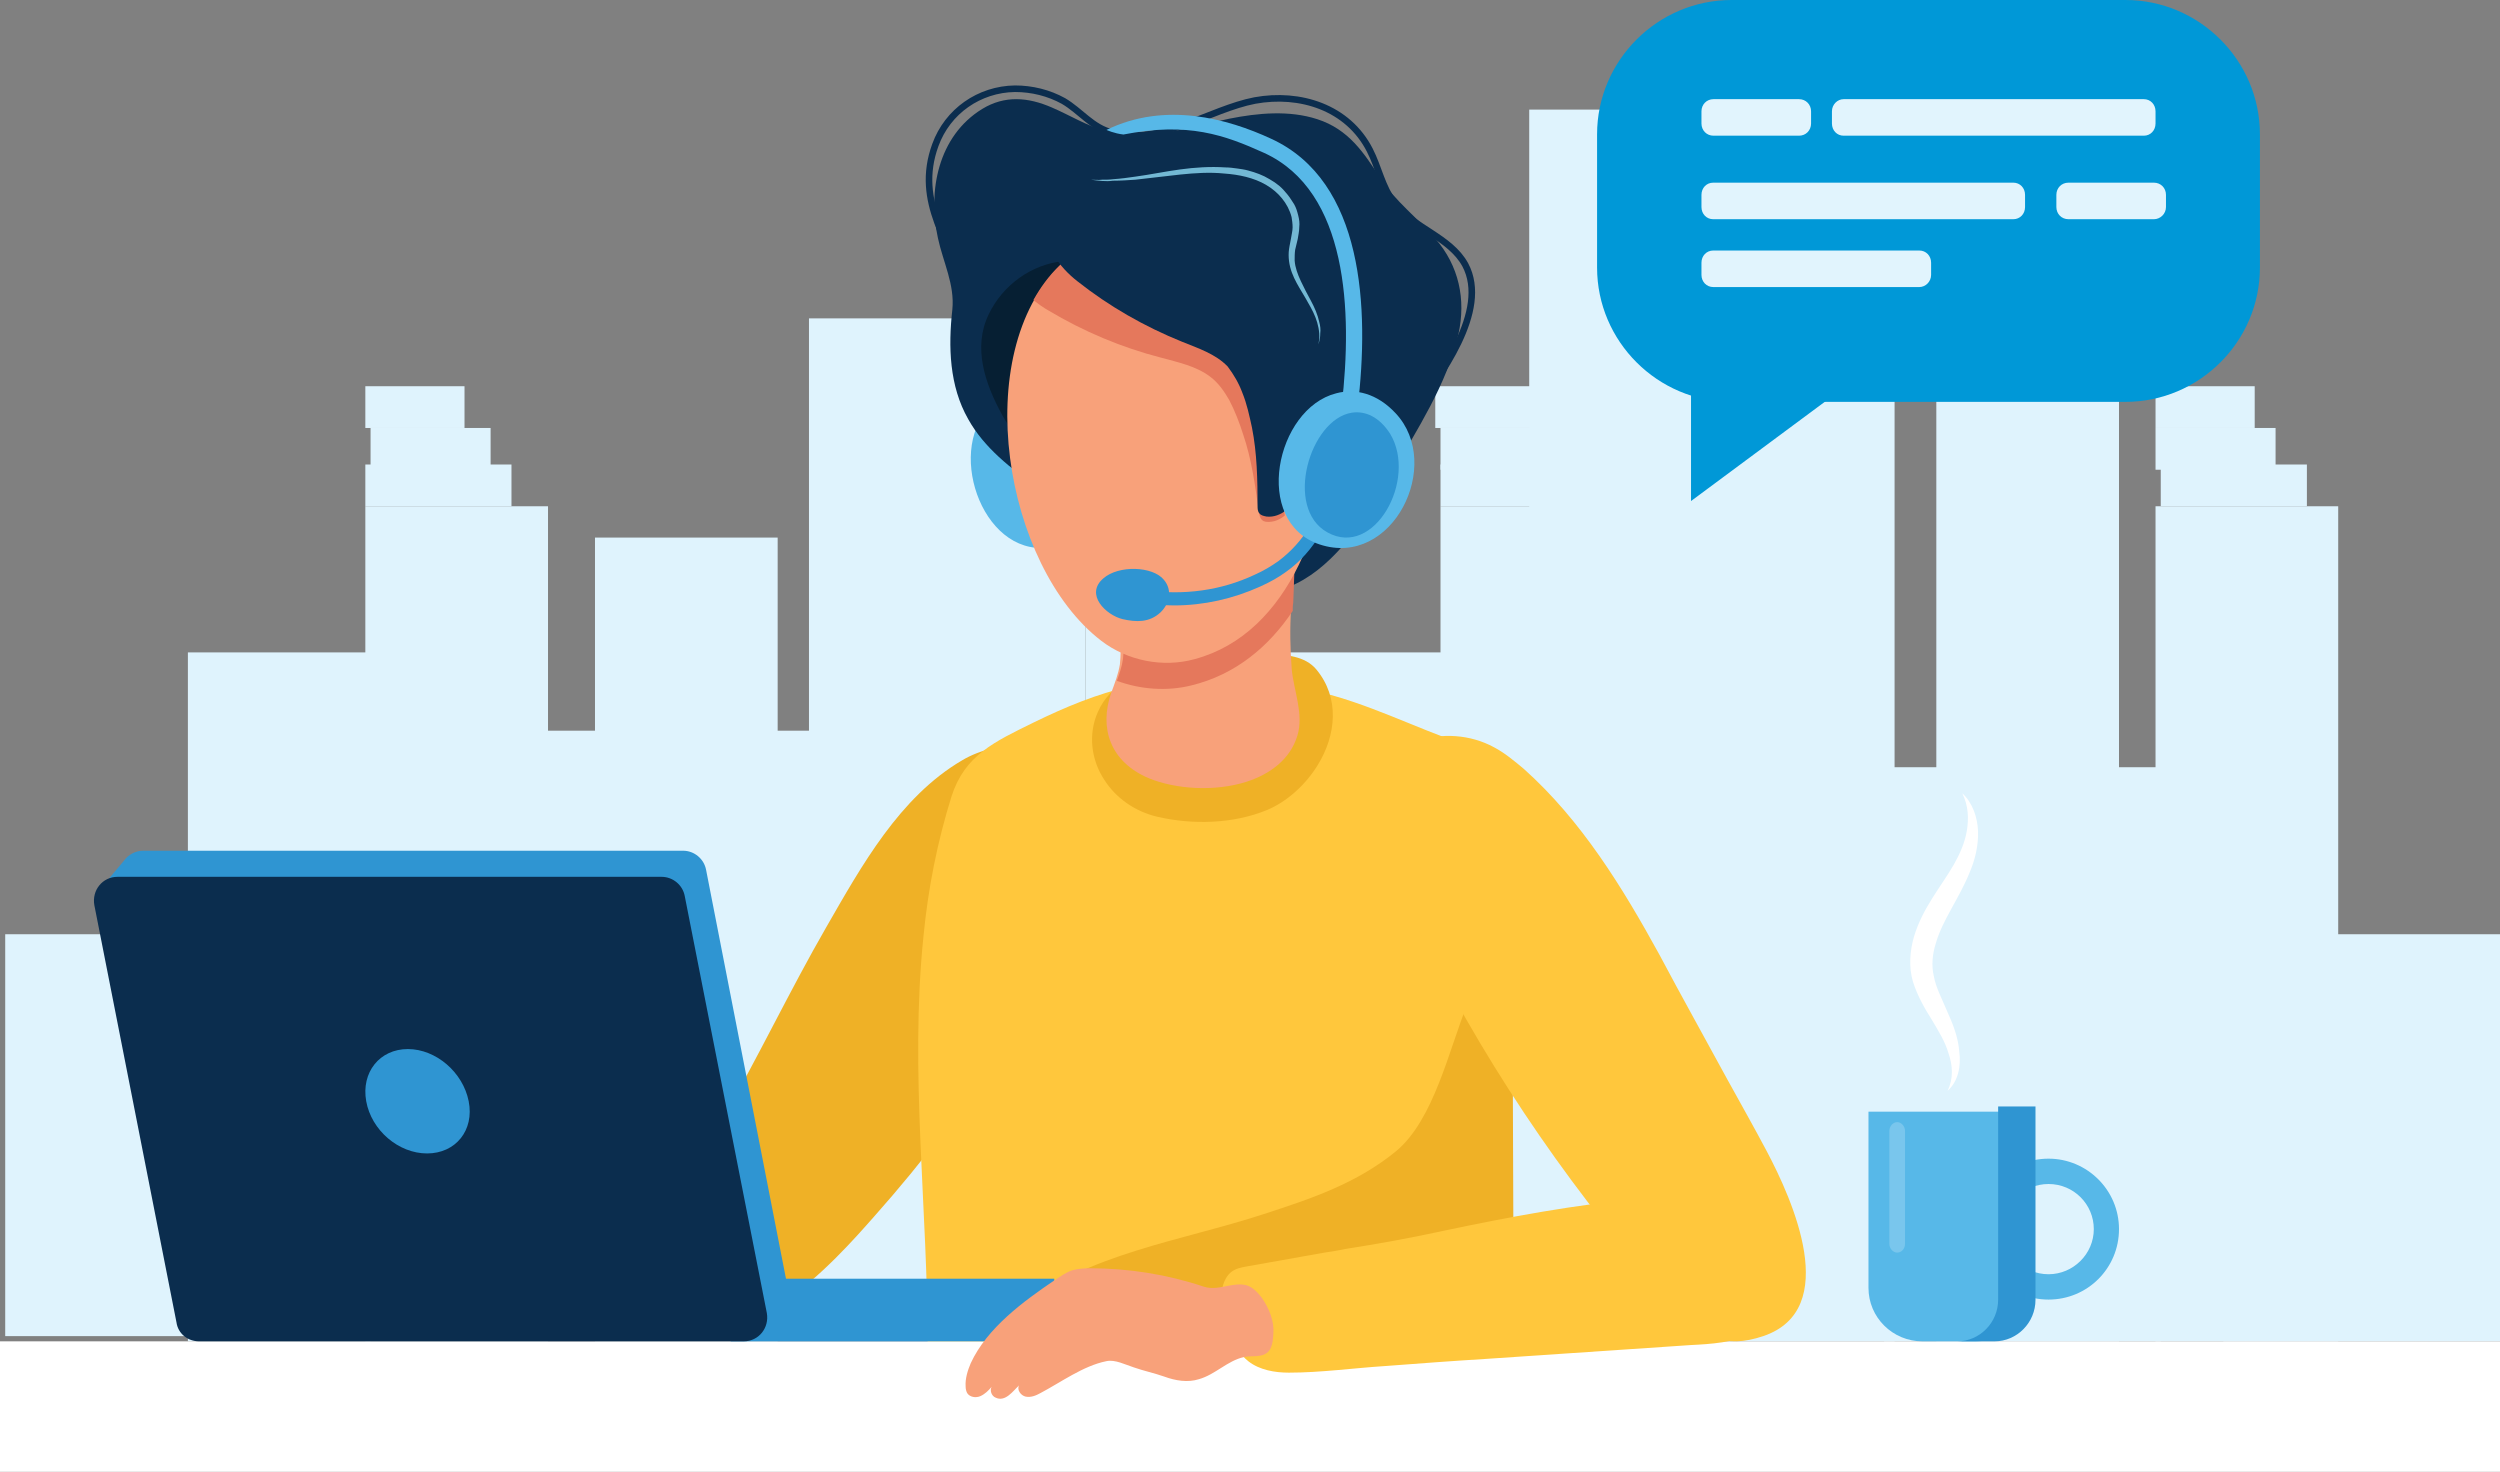 <?xml version="1.0" encoding="UTF-8"?>
<svg width="479px" height="282px" viewBox="0 0 479 282" version="1.1" xmlns="http://www.w3.org/2000/svg" xmlns:xlink="http://www.w3.org/1999/xlink">
    <rect x="0" y="0" width="479" height="282" fill="#808080" stroke="none"/>
    <title>87BE1DA7-2C63-4384-87AC-907E5360D9E6</title>
    <g id="support" stroke="none" stroke-width="1" fill="none" fill-rule="evenodd">
        <g id="contact-us" transform="translate(-1267, -1306)">
            <g id="customer-support" transform="translate(1267, 1306)">
                <rect id="Rectangle" fill="#DFF3FD" fill-rule="nonzero" transform="translate(430.5, 177) rotate(-180) translate(-430.5, -177) " x="413" y="97" width="35" height="160"></rect>
                <rect id="Rectangle" fill="#DFF3FD" fill-rule="nonzero" x="361" y="147" width="53" height="110"></rect>
                <rect id="Rectangle" fill="#DFF3FD" fill-rule="nonzero" x="426" y="179" width="53" height="78"></rect>
                <rect id="Rectangle" fill="#DFF3FD" fill-rule="nonzero" transform="translate(428, 93) rotate(-180) translate(-428, -93) " x="414" y="89" width="28" height="8"></rect>
                <rect id="Rectangle" fill="#DFF3FD" fill-rule="nonzero" transform="translate(424.5, 86) rotate(-180) translate(-424.5, -86) " x="413" y="82" width="23" height="8"></rect>
                <rect id="Rectangle" fill="#DFF3FD" fill-rule="nonzero" transform="translate(422.5, 78) rotate(-180) translate(-422.5, -78) " x="413" y="74" width="19" height="8"></rect>
                <rect id="Rectangle" fill="#DFF3FD" fill-rule="nonzero" transform="translate(293.5, 177) rotate(-180) translate(-293.5, -177) " x="276" y="97" width="35" height="160"></rect>
                <rect id="Rectangle" fill="#DFF3FD" fill-rule="nonzero" transform="translate(388.5, 151.5) rotate(-180) translate(-388.5, -151.5) " x="371" y="46" width="35" height="211"></rect>
                <rect id="Rectangle" fill="#DFF3FD" fill-rule="nonzero" transform="translate(241, 225.5) rotate(-180) translate(-241, -225.5) " x="206" y="195" width="70" height="61"></rect>
                <rect id="Rectangle" fill="#DFF3FD" fill-rule="nonzero" transform="translate(328, 139) rotate(-180) translate(-328, -139) " x="293" y="21" width="70" height="236"></rect>
                <rect id="Rectangle" fill="#DFF3FD" fill-rule="nonzero" transform="translate(290, 93) rotate(-180) translate(-290, -93) " x="276" y="89" width="28" height="8"></rect>
                <rect id="Rectangle" fill="#DFF3FD" fill-rule="nonzero" transform="translate(287.5, 86) rotate(-180) translate(-287.5, -86) " x="276" y="82" width="23" height="8"></rect>
                <rect id="Rectangle" fill="#DFF3FD" fill-rule="nonzero" transform="translate(284.5, 78) rotate(-180) translate(-284.5, -78) " x="275" y="74" width="19" height="8"></rect>
                <rect id="Rectangle" fill="#DFF3FD" fill-rule="nonzero" transform="translate(225.5, 177) rotate(-180) translate(-225.5, -177) " x="208" y="97" width="35" height="160"></rect>
                <rect id="Rectangle" fill="#DFF3FD" fill-rule="nonzero" x="244" y="125" width="35" height="132"></rect>
                <rect id="Rectangle" fill="#DFF3FD" fill-rule="nonzero" x="155" y="61" width="53" height="195"></rect>
                <rect id="Rectangle" fill="#DFF3FD" fill-rule="nonzero" transform="translate(222, 93) rotate(-180) translate(-222, -93) " x="208" y="89" width="28" height="8"></rect>
                <rect id="Rectangle" fill="#DFF3FD" fill-rule="nonzero" transform="translate(219.5, 86) rotate(-180) translate(-219.5, -86) " x="208" y="82" width="23" height="8"></rect>
                <rect id="Rectangle" fill="#DFF3FD" fill-rule="nonzero" transform="translate(217.5, 78) rotate(-180) translate(-217.5, -78) " x="208" y="74" width="19" height="8"></rect>
                <rect id="Rectangle" fill="#DFF3FD" fill-rule="nonzero" transform="translate(87.5, 177) rotate(-180) translate(-87.5, -177) " x="70" y="97" width="35" height="160"></rect>
                <rect id="Rectangle" fill="#DFF3FD" fill-rule="nonzero" transform="translate(53.5, 191) rotate(-180) translate(-53.5, -191) " x="36" y="125" width="35" height="132"></rect>
                <rect id="Rectangle" fill="#DFF3FD" fill-rule="nonzero" transform="translate(131.5, 180) rotate(-180) translate(-131.5, -180) " x="114" y="103" width="35" height="154"></rect>
                <rect id="Rectangle" fill="#DFF3FD" fill-rule="nonzero" transform="translate(18.5, 217.5) rotate(-180) translate(-18.5, -217.5) " x="1" y="179" width="35" height="77"></rect>
                <rect id="Rectangle" fill="#DFF3FD" fill-rule="nonzero" transform="translate(123, 198) rotate(-180) translate(-123, -198) " x="88" y="140" width="70" height="116"></rect>
                <rect id="Rectangle" fill="#DFF3FD" fill-rule="nonzero" transform="translate(84, 93) rotate(-180) translate(-84, -93) " x="70" y="89" width="28" height="8"></rect>
                <rect id="Rectangle" fill="#DFF3FD" fill-rule="nonzero" transform="translate(47, 227) rotate(-180) translate(-47, -227) " x="33" y="223" width="28" height="8"></rect>
                <rect id="Rectangle" fill="#DFF3FD" fill-rule="nonzero" transform="translate(82.5, 86) rotate(-180) translate(-82.5, -86) " x="71" y="82" width="23" height="8"></rect>
                <rect id="Rectangle" fill="#DFF3FD" fill-rule="nonzero" transform="translate(79.5, 78) rotate(-180) translate(-79.5, -78) " x="70" y="74" width="19" height="8"></rect>
                <rect id="Rectangle" fill="#DFF3FD" fill-rule="nonzero" transform="translate(245, 143) rotate(-180) translate(-245, -143) " x="222" y="139" width="46" height="8"></rect>
                <rect id="Rectangle" fill="#DFF3FD" fill-rule="nonzero" transform="translate(245, 171) rotate(-180) translate(-245, -171) " x="222" y="167" width="46" height="8"></rect>
                <rect id="Rectangle" fill="#DFF3FD" fill-rule="nonzero" transform="translate(245, 198) rotate(-180) translate(-245, -198) " x="222" y="194" width="46" height="8"></rect>
                <rect id="Rectangle" fill="#DFF3FD" fill-rule="nonzero" transform="translate(68, 198) rotate(-180) translate(-68, -198) " x="45" y="194" width="46" height="8"></rect>
                <rect id="Rectangle" fill="#DFF3FD" fill-rule="nonzero" transform="translate(68, 227) rotate(-180) translate(-68, -227) " x="45" y="223" width="46" height="8"></rect>
                <path d="M189.491,78.227 C181.154,86.82 188.697,107.759 202.095,104.697 C216.485,101.438 214.302,79.215 201.301,75.56 C196.24,74.178 192.27,75.462 189.491,78.227 Z" id="Path" fill="#57B8E8" fill-rule="nonzero"></path>
                <path d="M254.869,107.121 C251.713,110.162 248.063,112.517 243.624,113.498 C235.338,115.363 227.545,111.732 220.542,107.513 C213.144,103 205.745,98.487 198.742,93.385 C193.711,89.754 188.582,85.83 185.524,80.335 C181.874,73.958 181.677,66.403 182.466,59.338 C182.959,54.531 180.69,50.213 179.704,45.602 C177.731,36.673 179.704,26.077 188.187,20.877 C192.527,18.228 196.966,18.62 201.504,20.582 C204.956,22.054 208.211,24.115 211.861,25.096 C219.555,27.254 227.94,24.311 235.535,22.741 C240.961,21.662 246.978,21.073 252.403,22.839 C258.42,24.801 261.281,29.217 264.536,34.22 C267.298,38.538 271.638,41.775 274.992,45.7 C279.53,50.9 280.911,57.376 279.431,64.048 C277.162,73.761 271.54,82.199 266.706,90.735 C263.352,96.23 259.703,102.509 254.869,107.121 Z" id="Path" fill="#0B2D4E" fill-rule="nonzero"></path>
                <path d="M193.511,198.883 C203.357,183.681 209.499,165.068 200.92,147.819 C200.043,146.065 198.97,144.213 197.118,143.531 C193.121,142.167 187.76,143.629 184.348,145.675 C172.358,152.691 165.046,165.945 158.32,177.639 C151.301,189.82 145.257,202.586 138.238,214.767 C135.411,219.737 132.487,224.707 131.025,230.164 C129.66,234.939 129.562,240.494 131.317,245.172 C139.213,265.539 160.855,240.592 167.483,233.088 C176.939,222.466 185.713,210.869 193.511,198.883 Z" id="Path" fill="#EFB126" fill-rule="nonzero"></path>
                <path d="M243.407,105.948 C242.328,107.111 241.15,107.984 239.679,108.662 C236.049,110.407 231.733,110.31 227.907,109.147 C224.082,107.984 220.55,105.851 217.313,103.525 C208.386,97.321 197.4,89.081 192.004,79.484 C188.767,73.571 186.315,66.592 189.454,60.194 C192.102,54.668 197.596,50.597 203.874,50.016 C204.364,50.016 204.953,49.919 205.345,50.209 C205.836,50.5 206.228,50.985 206.523,51.47 C208.779,55.153 210.544,59.128 213.291,62.423 C216.332,66.01 219.962,68.821 224.082,71.245 C230.654,75.122 237.815,78.03 243.995,82.586 C248.41,85.785 248.508,93.152 247.429,98.193 C246.84,100.907 245.467,103.718 243.407,105.948 Z" id="Path" fill="#061F33" fill-rule="nonzero"></path>
                <g id="Group" transform="translate(175, 125)" fill-rule="nonzero">
                    <g id="SVGID_1_-link" transform="translate(0, 4.905)" fill="#FFC73C">
                        <path d="M117.682,50.13 C120.805,38.652 122.464,26.88 115.34,19.13 C112.12,15.598 106.46,13.146 101.777,11.38 C92.702,7.946 83.334,3.335 73.576,1.864 C63.33,0.294 51.913,-0.687 41.667,1.57 C35.129,3.041 29.079,5.592 23.224,8.437 C15.418,12.263 9.856,14.813 7.319,22.661 C4.586,31.392 2.83,40.32 1.952,49.345 C-0.781,75.636 2.83,102.025 2.732,128.415 C2.732,130.965 2.732,133.712 4.098,136.066 C6.635,140.677 13.661,140.677 18.735,140.677 C35.324,140.677 52.01,140.579 68.599,140.579 C75.527,140.579 80.797,141.266 87.335,142.443 C92.799,143.424 97.483,141.07 100.118,136.655 C102.557,132.437 102.752,127.63 103.045,122.921 C104.119,104.674 107.046,86.525 111.925,68.769 C113.389,63.57 115.828,56.997 117.682,50.13 Z" id="SVGID_1_"></path>
                    </g>
                    <path d="M77.479,21.582 C80.992,15.892 81.773,8.731 77.186,3.237 C75.04,0.687 71.331,0.392 68.209,0.392 C61.964,0.294 55.621,0.883 49.571,2.256 C43.716,3.532 37.764,5.788 35.324,11.478 C33.47,15.696 34.056,20.601 36.593,24.427 C38.837,27.959 42.545,30.509 46.741,31.491 C53.474,33.06 61.281,32.864 67.721,30.215 C71.527,28.646 75.137,25.408 77.479,21.582 Z" id="Path" fill="#EFB126"></path>
                    <path d="M12.198,144.503 C18.931,147.642 26.249,149.31 33.47,150.487 C53.865,153.921 74.747,154.608 95.434,153.627 C99.825,153.43 104.606,152.94 107.924,149.997 C110.364,147.741 111.535,144.503 112.315,141.266 C115.048,130.377 115.048,118.899 114.95,107.617 C114.95,98.788 114.852,90.057 114.852,81.228 C114.852,78.187 116.804,59.547 112.12,59.744 C111.632,59.744 111.144,60.038 110.754,60.332 C108.412,62 107.144,64.845 106.07,67.592 C102.655,76.028 99.727,89.566 92.506,95.551 C84.993,101.731 76.21,104.674 67.135,107.617 C51.23,112.816 33.568,115.073 20.102,125.668 C17.857,127.434 15.71,129.396 13.661,131.358 C11.807,133.123 9.27,134.987 8.099,137.44 C6.245,141.266 8.977,143.032 12.198,144.503 Z" id="Path" fill="#EFB126"></path>
                </g>
                <rect id="Rectangle" fill="#FFFFFF" fill-rule="nonzero" transform="translate(239.5, 269.5) rotate(-180) translate(-239.5, -269.5) " x="0" y="257" width="479" height="25"></rect>
                <path d="M330.907,206.725 C333.464,211.355 336.021,215.887 338.48,220.518 C343.495,229.976 352.838,250.862 337.889,255.985 C330.317,258.547 325.99,256.084 321.072,250.567 C302.19,229.68 286.061,206.331 273.374,181.306 C268.654,171.947 256.065,147.612 271.309,142.095 C276.128,140.322 281.734,140.716 286.258,143.179 C288.323,144.263 290.192,145.839 291.962,147.317 C302.977,157.169 310.844,169.976 317.925,182.883 C322.154,190.863 326.58,198.745 330.907,206.725 Z" id="Path" fill="#FFC73C" fill-rule="nonzero"></path>
                <path d="M253.778,239.997 C255.048,239.801 256.416,239.605 257.686,239.311 C264.037,238.333 270.486,237.158 276.739,235.788 C289.246,233.145 301.85,230.795 314.65,229.621 C316.018,229.523 317.386,229.425 318.754,229.229 C324.519,228.838 330.479,228.642 335.658,231.285 C340.934,233.928 345.038,240.29 343.767,246.359 C342.888,250.666 339.468,253.897 335.755,255.561 C332.042,257.225 327.939,257.518 323.933,257.714 C310.937,258.595 297.844,259.476 284.849,260.357 C278.4,260.749 271.952,261.238 265.503,261.727 C259.347,262.119 253.094,263 246.938,263 C244.3,263 241.369,262.511 239.219,260.846 C236.19,258.497 234.334,253.407 234.041,249.492 C233.845,247.436 234.334,244.989 235.897,243.716 C236.777,243.031 237.851,242.835 238.926,242.64 C243.909,241.759 248.795,240.878 253.778,239.997 Z" id="Path" fill="#FFC73C" fill-rule="nonzero"></path>
                <rect id="Rectangle" fill="#2F95D2" fill-rule="nonzero" x="140" y="245" width="62" height="12"></rect>
                <path d="M150.903,246.585 L135.282,166.643 C134.891,164.575 133.036,163 130.888,163 L27.397,163 C25.932,163 24.565,163.788 23.784,164.871 L23.784,164.871 L19,170.581 L23.198,169.596 L38.527,248.357 C38.917,250.425 40.772,252 42.92,252 L146.51,252 C149.341,252 151.489,249.44 150.903,246.585 Z" id="Path" fill="#2F95D2" fill-rule="nonzero"></path>
                <path d="M38.139,257 L142.501,257 C145.354,257 147.419,254.44 146.927,251.585 L131.189,171.643 C130.796,169.575 128.927,168 126.763,168 L22.499,168 C19.646,168 17.581,170.56 18.073,173.415 L33.811,253.357 C34.106,255.523 35.975,257 38.139,257 Z" id="Path" fill="#0B2D4E" fill-rule="nonzero"></path>
                <path d="M70.166,211 C71.163,216.556 76.346,221 81.829,221 C87.311,221 90.899,216.556 89.803,211 C88.706,205.444 83.523,201 78.141,201 C72.758,201 69.17,205.444 70.166,211 Z" id="Path" fill="#2F95D2" fill-rule="nonzero"></path>
                <path d="M238.315,260.02 C235.191,260.709 232.848,263.365 229.724,264.25 C227.576,264.939 225.233,264.546 223.086,263.759 C221.133,263.07 219.181,262.676 217.228,261.988 C215.666,261.496 213.616,260.414 211.957,260.807 C207.563,261.693 203.268,264.841 199.363,266.907 C198.485,267.399 197.508,267.792 196.532,267.595 C195.556,267.399 194.775,266.218 195.263,265.431 C194.091,266.513 192.627,268.678 190.772,267.792 C189.991,267.497 189.601,266.415 189.991,265.726 C189.406,266.415 188.722,267.104 187.844,267.497 C186.965,267.891 185.793,267.694 185.305,266.907 C185.11,266.513 185.013,266.12 185.013,265.628 C184.915,264.152 185.403,262.578 185.989,261.201 C189.113,254.412 196.142,249.296 202.097,245.263 C203.17,244.574 204.244,243.787 205.416,243.394 C206.49,243.098 207.661,243 208.833,243 C216.252,243 223.671,244.181 230.7,246.542 C232.262,247.034 233.922,246.64 235.386,246.345 C236.46,246.148 237.631,245.951 238.803,246.247 C240.072,246.64 240.951,247.624 241.732,248.608 C243.098,250.575 244.172,253.035 243.977,255.494 C243.879,257.364 243.684,259.331 241.536,259.725 C240.658,259.922 239.779,259.823 238.901,259.922 C238.705,259.922 238.51,260.02 238.315,260.02 Z" id="Path" fill="#F8A17A" fill-rule="nonzero"></path>
                <path d="M238.875,149.77 C243.382,148.303 247.203,145.466 248.575,140.966 C249.849,136.857 247.889,132.357 247.497,128.249 C247.203,124.336 247.105,120.325 247.399,116.412 C247.595,112.792 247.987,108.977 247.399,105.357 C247.105,103.303 245.93,103.597 243.872,102.814 C241.814,102.031 239.365,101.933 237.111,102.031 C232.408,102.031 220.257,101.738 217.318,105.847 C215.946,107.705 215.848,110.053 215.848,112.303 C215.75,115.042 215.26,118.466 214.868,122.281 C214.672,123.944 214.77,125.607 214.574,127.27 C214.28,129.129 213.594,130.89 212.908,132.749 C210.557,139.499 212.712,145.955 220.061,149.086 C225.255,151.238 232.8,151.727 238.875,149.77 Z" id="Path" fill="#F8A17A" fill-rule="nonzero"></path>
                <path d="M247.686,104.354 C247.395,102.302 246.23,102.595 244.191,101.813 C242.153,101.031 239.726,100.934 237.493,101.031 C232.833,101.031 220.795,100.738 217.883,104.842 C216.524,106.699 216.427,109.044 216.427,111.292 C216.33,114.028 215.844,117.448 215.456,121.259 C215.262,122.92 215.359,124.581 215.165,126.243 C214.971,127.708 214.485,129.077 214,130.445 C218.466,132.106 223.611,132.497 228.27,131.324 C236.716,129.272 243.123,123.897 247.686,117.057 C247.686,116.569 247.686,115.982 247.783,115.494 C247.88,111.78 248.269,107.969 247.686,104.354 Z" id="Path" fill="#E5785C" fill-rule="nonzero"></path>
                <path d="M254.999,79.099 C254.999,72.819 254.121,66.931 252.462,62.024 C245.534,40.729 219.189,35.528 203.284,50.739 C185.623,67.716 192.356,108.441 210.993,122.768 C215.969,126.596 222.799,127.969 228.849,126.301 C247.291,121.395 255.097,98.628 254.999,79.099 Z" id="Path" fill="#F8A17A" fill-rule="nonzero"></path>
                <path d="M252.454,62.126 C245.5,40.723 219.057,35.495 203.093,50.783 C201.036,52.756 199.371,55.024 198,57.49 C198.979,58.279 199.959,58.97 200.84,59.463 C207.598,63.507 214.845,66.564 222.485,68.537 C225.716,69.424 229.144,70.115 231.887,72.186 C233.454,73.37 234.531,74.948 235.51,76.624 C236.588,78.696 237.469,80.964 238.155,83.134 C239.82,87.967 240.505,93.096 241.191,98.126 C241.289,98.619 241.387,99.211 241.778,99.605 C242.17,100 242.66,100 243.149,100 C246.088,99.901 247.459,97.14 249.809,95.562 C251.18,94.674 252.552,93.786 253.825,92.701 C254.608,88.164 255,83.627 255,79.189 C254.902,73.074 254.021,67.057 252.454,62.126 Z" id="Path" fill="#E5785C" fill-rule="nonzero"></path>
                <path d="M238.037,75.258 C238.91,77.388 239.396,79.712 239.881,81.938 C240.852,86.876 240.949,91.91 240.949,96.944 C240.949,97.428 240.949,98.009 241.337,98.396 C241.628,98.783 242.21,98.88 242.696,98.977 C245.607,99.267 247.355,96.75 249.781,95.492 C252.304,94.233 254.828,93.071 257.06,91.329 C263.369,86.391 261.913,78.259 261.719,71.095 C261.622,67.126 261.525,63.157 260.36,59.285 C259.099,55.122 256.575,51.443 253.663,48.248 C245.122,39.051 232.31,34.307 219.887,35.082 C213.772,35.469 206.784,38.083 202.416,42.439 C198.631,46.215 203.29,51.443 206.396,53.863 C212.51,58.704 219.305,62.576 226.487,65.48 C229.593,66.739 232.893,67.804 235.222,70.224 C236.387,71.773 237.357,73.419 238.037,75.258 Z" id="Path" fill="#0B2D4E" fill-rule="nonzero"></path>
                <path d="M251.817,79.006 C259.593,74.572 262.028,85.902 260.623,91.518 C260.061,93.883 259.218,96.149 257.813,98.021 C255.939,100.583 250.693,104.918 247.601,102.061 C246.196,100.78 246.103,98.612 246.009,96.642 C245.915,91.42 246.477,82.06 251.817,79.006 Z" id="Path" fill="#F8A17A" fill-rule="nonzero"></path>
                <path d="M373.153,209 C374.32,206.649 374.126,204.103 373.347,201.851 C372.666,199.5 371.401,197.541 370.136,195.387 C368.774,193.232 367.412,190.881 366.536,188.139 C365.66,185.299 365.952,182.067 366.731,179.423 C368.385,173.938 371.888,169.923 374.32,165.711 C375.488,163.655 376.461,161.5 376.85,159.149 C377.239,156.799 377.142,154.351 375.974,152 C377.92,153.763 378.893,156.603 378.991,159.247 C379.088,161.99 378.407,164.83 377.337,167.278 C375.293,172.273 372.18,176.289 370.915,180.696 C370.234,182.851 370.039,185.005 370.526,187.062 C370.915,189.216 372.082,191.371 373.055,193.722 C374.126,196.072 375.196,198.716 375.391,201.459 C375.78,204.201 375.196,207.237 373.153,209 Z" id="Path" fill="#FFFFFF" fill-rule="nonzero"></path>
                <path d="M378.568,257 L368.333,257 C362.625,257 358,252.415 358,246.756 L358,213 L389,213 L389,246.756 C389,252.317 384.276,257 378.568,257 Z" id="Path" fill="#57B8E8" fill-rule="nonzero"></path>
                <path d="M392.5,222 C385.011,222 379,228.022 379,235.5 C379,242.978 385.011,249 392.5,249 C399.989,249 406,242.978 406,235.5 C406,228.022 399.891,222 392.5,222 Z M392.5,244.144 C387.672,244.144 383.828,240.259 383.828,235.5 C383.828,230.741 387.672,226.856 392.5,226.856 C397.328,226.856 401.172,230.741 401.172,235.5 C401.172,240.259 397.23,244.144 392.5,244.144 Z" id="Shape" fill="#57B8E8" fill-rule="nonzero"></path>
                <path d="M363.5,240 L363.5,240 C362.706,240 362,239.213 362,238.327 L362,216.673 C362,215.787 362.706,215 363.5,215 L363.5,215 C364.294,215 365,215.787 365,216.673 L365,238.327 C365,239.311 364.294,240 363.5,240 Z" id="Path" fill="#FFFFFF" fill-rule="nonzero" opacity="0.2"></path>
                <path d="M382.843,212 L382.843,249.035 C382.843,253.416 379.314,257 375,257 L382.157,257 C386.471,257 390,253.416 390,249.035 L390,212 L382.843,212 Z" id="Path" fill="#2F95D2" fill-rule="nonzero"></path>
                <path d="M185.667,56.535 C182.145,46.725 175.2,38.778 179.211,27.791 C181.558,21.316 187.623,17.098 194.471,17 C197.699,17 200.927,17.785 203.764,19.354 C207.09,21.316 209.242,24.456 213.155,25.437 C222.252,27.889 231.741,20.924 240.447,19.256 C249.055,17.687 258.251,20.532 262.457,28.772 C264.12,32.009 264.805,35.835 267.055,38.778 C270.674,43.684 277.815,45.351 280.75,50.747 C285.445,59.576 275.761,72.231 270.772,79" id="Path" stroke="#0B2D4E" stroke-width="1.26"></path>
                <path d="M224.96,116 C223.006,116 220.954,115.804 219,115.51 L219.391,113.059 C226.718,114.137 233.948,113.157 240.397,110.118 C242.155,109.333 243.621,108.451 244.989,107.471 C247.333,105.706 249.385,103.451 250.851,101 L253,102.275 C251.339,105.118 249.092,107.667 246.454,109.529 C244.989,110.608 243.425,111.49 241.471,112.373 C236.293,114.725 230.626,116 224.96,116 Z" id="Path" fill="#2F95D2" fill-rule="nonzero"></path>
                <path d="M211.398,110.82 C214.305,108.251 220.893,108.449 223.024,111.116 C224.671,113.092 224.09,115.661 222.346,117.34 C220.215,119.316 217.696,119.218 215.08,118.625 C211.883,117.834 207.814,113.883 211.398,110.82 Z" id="Path" fill="#2F95D2" fill-rule="nonzero"></path>
                <path d="M209,34.43 C209.687,34.43 210.472,34.528 211.159,34.43 C211.846,34.43 212.631,34.43 213.318,34.332 C214.79,34.234 216.163,34.038 217.537,33.842 C220.383,33.45 223.229,32.861 226.074,32.469 C228.92,32.077 231.864,31.881 234.808,32.077 C235.495,32.077 236.28,32.175 236.967,32.273 C237.653,32.371 238.439,32.469 239.125,32.665 C240.597,33.057 241.971,33.548 243.247,34.332 C243.934,34.724 244.522,35.116 245.111,35.606 C245.7,36.097 246.191,36.685 246.681,37.273 C247.172,37.861 247.564,38.548 247.957,39.136 C248.349,39.822 248.546,40.509 248.742,41.293 C248.938,42.077 249.036,42.764 248.938,43.548 C248.938,44.332 248.742,45.117 248.644,45.803 C248.448,46.489 248.349,47.176 248.153,47.862 C248.055,48.548 248.055,49.235 248.055,49.921 C248.153,51.293 248.644,52.568 249.233,53.843 C249.821,55.117 250.508,56.392 251.195,57.666 C251.882,58.941 252.471,60.313 252.765,61.686 C252.962,62.372 253.06,63.157 252.962,63.843 C252.962,64.529 252.863,65.314 252.569,66 C252.962,64.627 252.765,63.157 252.373,61.784 C251.98,60.412 251.293,59.137 250.606,57.96 C249.92,56.686 249.134,55.509 248.448,54.235 C247.761,52.96 247.172,51.588 246.976,50.019 C246.878,49.235 246.878,48.45 246.976,47.764 C247.074,46.98 247.27,46.293 247.368,45.607 C247.466,44.921 247.663,44.234 247.663,43.548 C247.663,42.862 247.564,42.175 247.466,41.587 C246.779,38.94 244.915,36.783 242.56,35.41 C240.205,34.038 237.359,33.45 234.612,33.253 C231.766,32.959 228.92,33.155 226.074,33.45 C223.229,33.744 220.383,34.136 217.537,34.43 C216.065,34.528 214.691,34.626 213.22,34.626 C211.944,34.822 210.472,34.626 209,34.43 Z" id="Path" fill="#73B8D4" fill-rule="nonzero"></path>
                <path d="M256.017,75.355 C244.431,78.301 239.875,99.998 252.848,104.317 C266.812,108.932 276.616,89.002 267.406,79.184 C263.841,75.355 259.681,74.374 256.017,75.355 Z" id="Path" fill="#57B8E8" fill-rule="nonzero"></path>
                <path d="M258.997,79.073 C250.938,80.358 245.964,97.352 254.321,101.996 C263.275,107.035 271.633,91.918 266.36,83.124 C264.27,79.864 261.584,78.678 258.997,79.073 Z" id="Path" fill="#2F95D2" fill-rule="nonzero"></path>
                <path d="M260.132,78 L257.081,77.608 C259.148,59.677 258.262,36.65 242.218,29.301 C234.639,25.872 227.65,23.324 215.248,25.774 C213.476,25.578 212,24.892 212,24.892 C223.221,19.405 235.229,22.736 243.497,26.558 C261.313,34.691 262.396,59.089 260.132,78 Z" id="Path" fill="#57B8E8" fill-rule="nonzero"></path>
                <path d="M331.774,77 L407.226,77 C421.392,77 433,65.411 433,51.268 L433,25.732 C433,11.589 421.392,0 407.226,0 L331.774,0 C317.608,0 306,11.589 306,25.732 L306,51.268 C306,65.411 317.608,77 331.774,77 Z" id="Path" fill="#0098D7" fill-rule="nonzero"></path>
                <polygon id="Path" fill="#0098D7" fill-rule="nonzero" points="324 96 324 61 351 75.972"></polygon>
                <path d="M385.768,42 L328.232,42 C326.97,42 326,40.986 326,39.667 L326,37.333 C326,36.014 326.97,35 328.232,35 L385.768,35 C387.03,35 388,36.014 388,37.333 L388,39.667 C388,40.986 387.03,42 385.768,42 Z" id="Path" fill="#E1F4FD" fill-rule="nonzero"></path>
                <path d="M412.7,42 L396.3,42 C395,42 394,40.986 394,39.667 L394,37.333 C394,36.014 395,35 396.3,35 L412.7,35 C414,35 415,36.014 415,37.333 L415,39.667 C415,40.986 413.9,42 412.7,42 Z" id="Path" fill="#E1F4FD" fill-rule="nonzero"></path>
                <path d="M353.232,19 L410.768,19 C412.03,19 413,20.014 413,21.333 L413,23.667 C413,24.986 412.03,26 410.768,26 L353.232,26 C351.97,26 351,24.986 351,23.667 L351,21.333 C351,20.014 352.067,19 353.232,19 Z" id="Path" fill="#E1F4FD" fill-rule="nonzero"></path>
                <path d="M328.3,19 L344.7,19 C346,19 347,20.014 347,21.333 L347,23.667 C347,24.986 346,26 344.7,26 L328.3,26 C327,26 326,24.986 326,23.667 L326,21.333 C326,20.014 327,19 328.3,19 Z" id="Path" fill="#E1F4FD" fill-rule="nonzero"></path>
                <path d="M367.746,55 L328.254,55 C326.98,55 326,53.986 326,52.667 L326,50.333 C326,49.014 326.98,48 328.254,48 L367.746,48 C369.02,48 370,49.014 370,50.333 L370,52.667 C370,53.986 368.922,55 367.746,55 Z" id="Path" fill="#E1F4FD" fill-rule="nonzero"></path>
            </g>
        </g>
    </g>
</svg>